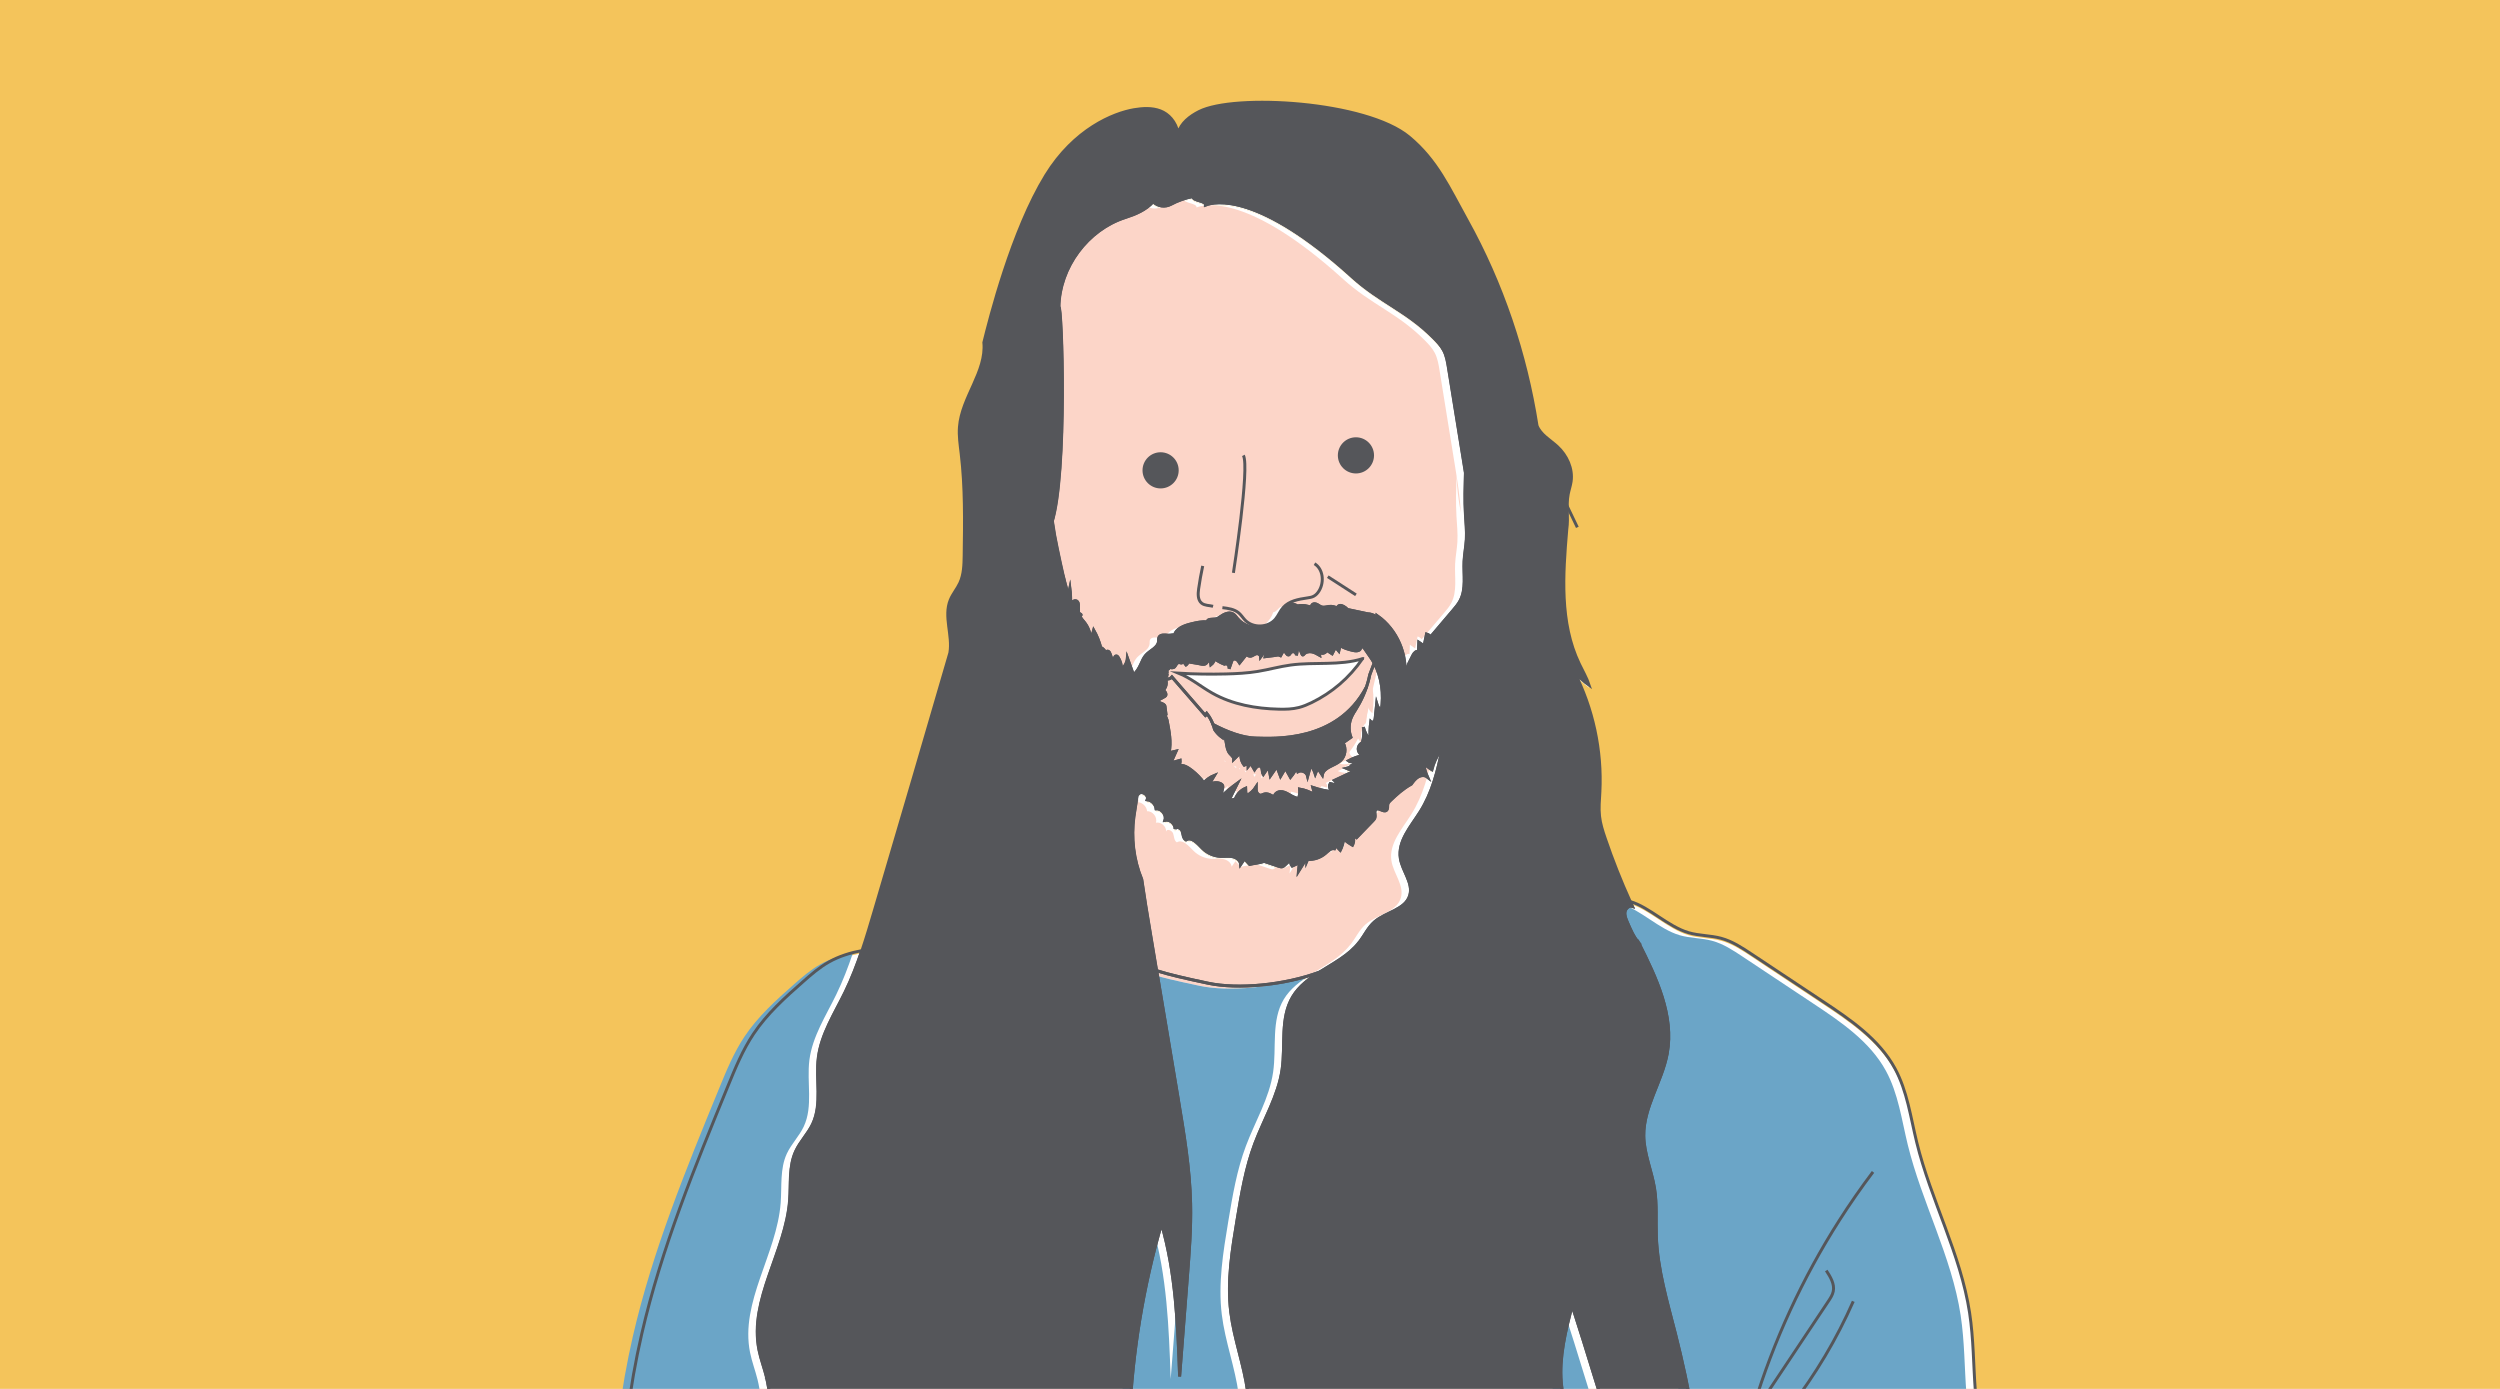 <?xml version="1.0" encoding="UTF-8"?>
<svg id="Layer_1" xmlns="http://www.w3.org/2000/svg" xmlns:xlink="http://www.w3.org/1999/xlink" version="1.1" viewBox="0 0 841.89 467.72">
  <!-- Generator: Adobe Illustrator 29.0.0, SVG Export Plug-In . SVG Version: 2.1.0 Build 186)  -->
  <defs>
    <style>
      .st0, .st1 {
        fill: none;
      }

      .st1, .st2 {
        stroke: #55565a;
        stroke-miterlimit: 10;
      }

      .st3, .st2 {
        fill: #55565a;
      }

      .st4 {
        fill: #f4c45b;
      }

      .st5 {
        fill: #6ba5c7;
      }

      .st6 {
        fill: #fff;
      }

      .st7 {
        fill: #fcd5c8;
      }

      .st8 {
        clip-path: url(#clippath);
      }
    </style>
    <clipPath id="clippath">
      <rect class="st0" y="0" width="841.89" height="467.72"/>
    </clipPath>
  </defs>
  <g class="st8">
    <rect class="st4" y="0" width="841.89" height="467.72"/>
    <path class="st1" d="M417.3,61.06c7.33-3.21,13.8-8.66,21.68-10.02,6.87-1.19,13.9.93,20.24,3.83,13.22,6.05,25.21,16.3,30,30.03"/>
    <g>
      <path class="st6" d="M363.51,207.41c-.01.29.04.56.13.81.41-.14.82-.29-.13-.81Z"/>
      <path class="st6" d="M358.02,194.78c.78,3.39,1.47,5.13,1.49,6.26.21-1.05.57-.96.78-2.01.15,1.14.34,4.68.19,5.91.16-.5.33-1.02.69-1.39.36-.38.98-.57,1.42-.29.49.31.55.98.55,1.56.01,1.22.02,2.44.03,3.66.04-.12.24-.19.44-.26-.09-.26-.14-.53-.13-.81.95.53.54.67.13.81.28.8.95,1.49,1.5,2.17,1.2,1.49,1.93,3.35,2.07,5.26.51-.79.89-1.67,1.12-2.58,1.03,1.83,1.82,3.8,2.35,5.83,1,.4,1.39,1.16,1.78,1.91-.26-.35.31-.82.72-.66s.58.63.72,1.04c.23.7.46,1.4.69,2.09.73-.14.64-1.64,1.38-1.55.24.03.4.24.54.43.79,1.2,1.2,2.65,1.14,4.09,1.15-.91,1.91-2.31,2.03-3.77.67,1.87,1.34,3.73,2.01,5.6,2.44-2.04,2.63-4.86,4.22-6.64,1.44-1.61,4.08-2.49,4.26-4.64.04-.44-.04-.9.13-1.31.45-1.05,1.95-.83,3.09-.74,1.14.1,2.03-.46,2.08.23.45-2.46,3.34-3.5,5.77-4.08,1.74-.42,3.52-.84,5.3-.62.06-1.23,1.98-.78,3.17-1.09.46-.12.85-.41,1.24-.68,1.26-.88,2.91-1.69,4.25-.94.62.35,1.03.97,1.48,1.52,2,2.41,5.36,3.61,8.43,3.02s5.74-2.96,6.7-5.94c1.11-.15,1.64-1.3,2.4-1.73.84-.48,1.89,0,2.75.45,1.86-.37,3.41-.04,4.84.56-.34-.4,0-1.08.49-1.24.5-.16,1.04.04,1.49.31s.88.6,1.38.73c.79.21,1.61-.11,2.42-.2,1-.11,2.04.12,2.89.66-.14-.42.23-.87.66-.97s.88.06,1.27.27c.97.52,1.77,1.35,2.26,2.34-.13-.39-.26-.78-.38-1.16,2.11.45,4.22.9,6.32,1.34,1.99,0,3.39,1.64,3.26.69,6.61,4.64,10.28,13.15,9.11,21.15.47-1.66.94-3.32,1.42-4.98.48-.97.97-1.93,1.45-2.9.37-.74,1.15-1.61,1.85-1.18.04-1.06.08-2.12.13-3.18.59.41,1.19.81,1.78,1.22.27-1.34.54-2.67.82-4.01.54.16,1.03.49,1.38.93,2.52-2.97,5.04-5.93,7.56-8.9.88-1.03,1.76-2.07,2.39-3.27,2.09-3.96,1.09-8.76,1.31-13.24.12-2.45.61-4.87.76-7.32.17-2.9-.14-5.81-.31-8.71-.26-4.56-.12-9.13,0-13.7.17,4.23.67,8.44,1.5,12.58-.32-5.3-1.15-10.58-2-15.82l-5.2-32.18c-.32-2-.66-4.05-1.59-5.85-.86-1.68-2.19-3.06-3.53-4.4-9.01-9.03-17.85-11.87-27.3-20.43-31.61-28.65-46.33-25.37-49.41-24.17.12-1.55-4.36-1.32-4.24-2.87-2.59.48-5.11,1.36-7.44,2.61-1.98,1.06-4.41.74-5.97-.87-2.45,2.76-5.99,4.23-9.36,5.31-12.73,4.07-22.18,16.79-22.4,30.16,1.03-1.08,2.91,56.39-2.4,72.7.08.67.17,1.35.25,2.02.04-.35.07-.71.12-1.06.48,3.27,2.17,11.36,3.45,16.9l.06.02Z"/>
      <path class="st6" d="M457.82,318.08c1.71-2.25,2.92-4.93,5.05-6.79,3.82-3.34,10.44-4.05,11.87-8.92,1.24-4.2-2.49-8.17-3.17-12.49-.9-5.77,3.62-10.75,6.72-15.7,3.98-6.33,5.88-13.66,7.4-21.49-.07.05-.13.1-.2.15-1.99,2.96-2.82,5.02-3.37,7.15-1.02-.63-1.96-1.39-2.79-2.27.19,1.64.63,3.25,1.3,4.76-.87-.7-2.19-.58-3.15-.01-.96.57-1.65,1.5-2.3,2.4-2.96,1.68-4.95,3.56-6.94,5.44-.4.37-.81.77-.95,1.3-.19.71.09,1.62-.47,2.09-.94.78-2.47-1.02-3.47-.31-.81.57-.12,1.89-.41,2.84-.12.4-.42.71-.71,1.01-2.28,2.36-3.18,3.29-5.46,5.65l-1.68-1.42c.8,1.14.91,2.73.28,3.97-1.07-.61-2.07-1.34-2.98-2.16-.12,1.34-.49,2.66-1.11,3.85-.54-.56-1.07-1.13-1.61-1.69-.12.39-.24.79-.36,1.18-1.17-.24-2.14.81-3.05,1.59-1.64,1.41-3.83,2.15-5.99,2.02l-.23.54c0-.36-.59-.14-.78.16-.66,1.07-1.32,2.13-1.99,3.2l.27-2.79c-.81.38-1.62.76-2.44,1.13-.52-.63-.67-1.54-.39-2.3-.7.66-1.41,1.32-2.11,1.98-.24.23-.5.46-.82.55-.39.1-.79-.02-1.17-.15-1.65-.55-3.3-1.11-4.95-1.66-1.66.59-3.31.64-4.88,1.02-.58-.64-1.15-1.27-1.73-1.91-.43.63-.86,1.25-1.29,1.88-.09-1.35-1.44-2.31-2.76-2.57-1.33-.26-2.7-.03-4.05-.1-2.23-.11-4.4-1.08-5.98-2.65-1.64-1.63-3.69-4.12-5.65-2.89-.96-.57-.91-1.93-1.26-2.99s-2.13-1.73-2.38-.65c.12-1.74-1.7-3.33-3.42-2.98.59-1.81-1.06-3.96-2.96-3.86-.16-1.53-1.47-2.87-3-3.05.65-1.53-1.73-3.19-2.94-2.04-.03-.61-.15-1.14-.34-1.61-.09,3.08-.8,6.3-1.21,9.36-.95,7.1-.12,14.42,2.64,21.14.85,5.92,1.84,11.83,2.83,17.73.73,4.34,1.45,8.67,2.18,13.01,4.05,1.28,9.42,2.54,17.31,4.21,10.1,2.14,25.73.68,37.52-3.71,4.81-3.04,10.07-5.69,13.47-10.16h.06Z"/>
      <path class="st6" d="M495.56,203.05s-.01-.08-.02-.12c-.07,0-.14-.02-.21-.05.08.05.15.12.23.17h0Z"/>
      <path class="st6" d="M259.69,477.05c-.24-4.19-.57-8.38-1.57-12.45-.76-3.07-1.91-6.05-2.53-9.16-3.41-16.97,9.02-33.11,10.32-50.37.42-5.59-.29-11.49,2.07-16.57,1.51-3.26,4.16-5.87,5.69-9.12,3.23-6.83.96-14.92,1.91-22.42,1.01-7.93,5.57-14.88,9.06-22.08,2.19-4.5,3.98-9.17,5.58-13.92-3.86.76-7.61,1.89-11.03,3.82-3.2,1.8-5.99,4.23-8.74,6.65-6.09,5.36-12.2,10.86-16.7,17.61-3.61,5.4-6.1,11.45-8.56,17.46-11.2,27.3-22.44,54.75-29.06,83.51-2.05,8.92-3.65,17.95-4.79,27.03h48.35Z"/>
      <path class="st6" d="M396.74,370.76c1.97,11.72,3.94,23.48,4.21,35.36.19,8.29-.45,16.58-1.1,24.85-.87,11.14-1.73,22.27-2.6,33.41-.61-17.29-1.25-34.79-6.1-51.4-6.05,20.84-9.64,42.39-10.74,64.07h40.22c-.02-2.49-.17-4.98-.49-7.48-1.2-9.08-4.56-17.77-5.68-26.85-1.29-10.48.46-21.07,2.19-31.48,1.43-8.56,2.87-17.18,5.92-25.3,3.11-8.3,7.9-16.11,9.17-24.88,1.2-8.28-.7-17.4,3.61-24.57,2.14-3.55,5.45-6,9-8.25-11.79,4.4-27.42,5.86-37.52,3.71-7.9-1.67-13.27-2.93-17.31-4.21,1.43,8.51,2.86,17.03,4.29,25.54.98,5.83,1.96,11.65,2.93,17.48h0Z"/>
      <path class="st6" d="M527.2,477.05h13.63c-5.72-18.62-11.03-35.73-11.49-36.44-2.16,8.49-4.34,17.16-3.6,25.89.3,3.54,1.08,7.03,1.45,10.56h0Z"/>
      <path class="st6" d="M551.84,318.37c5.89,11.67,11.95,24.43,9.58,37.29-1.75,9.49-8,18.04-7.89,27.68.07,6.04,2.66,11.75,3.62,17.71.86,5.36.4,10.84.61,16.27.43,11.08,3.66,21.82,6.4,32.57,2.29,8.98,4.24,18.05,5.87,27.17h95.97c-.32-2.57-.6-5.15-.79-7.74-.66-8.8-.61-17.67-1.94-26.4-3.03-19.84-13.05-37.92-17.81-57.42-2.06-8.42-3.19-17.24-7.34-24.86-5.36-9.85-15.07-16.45-24.42-22.65-7.95-5.28-15.9-10.56-23.85-15.84-3.22-2.14-6.52-4.32-10.26-5.33-3.57-.97-7.39-.84-10.94-1.88-7.02-2.07-13.16-8.61-19.69-10.5.24.54.47,1.08.72,1.62-1.12-.36-2.28.72-2.47,1.87s.28,2.31.74,3.39c1.1,2.57,2.2,5.13,3.9,7.05h-.01Z"/>
      <path class="st6" d="M258.11,464.6c1.01,4.07,1.33,8.26,1.57,12.45h120.73c1.1-21.67,4.69-43.22,10.74-64.07,4.85,16.61,5.49,34.11,6.1,51.4.87-11.14,1.73-22.27,2.6-33.41.64-8.27,1.29-16.56,1.1-24.85-.27-11.88-2.24-23.64-4.21-35.36-.98-5.83-1.95-11.65-2.93-17.48-1.43-8.51-2.86-17.03-4.29-25.54-.73-4.34-1.45-8.67-2.18-13.01-.99-5.9-1.98-11.81-2.83-17.73-2.76-6.71-3.59-14.04-2.64-21.14.41-3.07,1.12-6.28,1.21-9.36-1.4-3.55-6.73-3.62-8.24-7.98l-.44-1.37c-2.41-1.61-5.14-3.98-4.45-6.79-.86.82-2.06-.58-2.4-1.72-1.51-5.11-2.7-10.32-3.56-15.58-.19-1.17-.91-3.48-1.04-4.05-2.63-11.58-5.04-23.2-7.23-34.87-.94-5.01-1.82-10.13-1.26-15.18-.08-.67-.17-1.35-.25-2.02,5.3-16.31,3.43-73.78,2.4-72.7.22-13.37,9.66-26.09,22.4-30.16,3.37-1.08,6.91-2.55,9.36-5.31,1.56,1.61,3.99,1.93,5.97.87,2.33-1.24,4.84-2.13,7.44-2.61-.12,1.55,4.36,1.32,4.24,2.87,3.07-1.19,17.8-4.47,49.41,24.17,9.45,8.57,18.29,11.4,27.3,20.43,1.33,1.34,2.66,2.72,3.53,4.4.93,1.81,1.27,3.85,1.59,5.85l5.2,32.18c.85,5.25,1.68,10.53,2,15.82.16,2.7.2,5.41.01,8.11-.32,4.65-1.26,9.31-.8,13.95.27,2.73,1,5.4,1.31,8.12,0,.04.01.08.02.12.02.17.05.34.07.52.26,3.04-.13,6.09-.59,9.11-1.73,11.42-4.47,22.7-8.17,33.64-.38,2.15-.76,4.28-1.17,6.37-1.52,7.83-3.41,15.16-7.4,21.49-3.11,4.94-7.63,9.93-6.72,15.7.68,4.32,4.41,8.3,3.17,12.49-1.44,4.87-8.05,5.57-11.87,8.92-2.13,1.86-3.34,4.54-5.05,6.79-3.4,4.47-8.66,7.12-13.47,10.16-3.55,2.24-6.86,4.69-9,8.25-4.31,7.17-2.42,16.29-3.61,24.57-1.27,8.77-6.05,16.58-9.17,24.88-3.05,8.12-4.49,16.74-5.92,25.3-1.74,10.41-3.48,21-2.19,31.48,1.12,9.09,4.48,17.78,5.68,26.85.33,2.5.47,4.99.49,7.48h106.57c-.38-3.52-1.15-7.02-1.45-10.56-.74-8.72,1.44-17.4,3.6-25.89.46.72,5.77,17.82,11.49,36.44h29.19c-1.62-9.13-3.58-18.19-5.87-27.17-2.74-10.74-5.97-21.49-6.4-32.57-.21-5.43.26-10.91-.61-16.27-.96-5.96-3.55-11.67-3.62-17.71-.11-9.65,6.14-18.2,7.89-27.68,2.37-12.86-3.69-25.61-9.58-37.29-1.7-1.92-2.8-4.48-3.9-7.05-.46-1.08-.93-2.23-.74-3.39s1.35-2.23,2.47-1.87c-.25-.54-.48-1.08-.72-1.62-3.15-6.96-5.97-14.07-8.43-21.3-.83-2.43-1.62-4.88-1.9-7.43-.31-2.72-.02-5.47.12-8.21.72-13.97-2.32-28.11-8.7-40.56,1.49,1.78,3.2,3.36,5.1,4.7-.84-2.55-2.22-4.87-3.37-7.29-6.61-13.83-5.47-29.95-4.18-45.22.6-4.14-.24-8.04.46-11.76.27-1.47.78-2.89,1-4.37.63-4.34-1.41-8.79-4.64-11.77-2.43-2.24-5.64-3.95-6.84-7.03-3.79-24.23-11.73-47.86-23.64-69.3-5.97-10.74-10.03-20.1-19.49-27.95-14.44-11.97-58.79-14.58-70.67-8.54-3.11,1.58-6.13,3.89-7.04,7.26-.85-3.9-3.24-6.44-6.02-7.5s-5.89-.88-8.82-.39c-6.98,1.19-20.15,6.56-29.7,22.06-11.45,18.61-18.92,48.33-20.9,56.33.94,9.87-7.45,18.41-8.22,28.47-.23,2.98.23,5.96.58,8.92,1.35,11.37,1.18,22.85,1.01,34.3-.05,3.16-.12,6.44-1.45,9.31-.92,1.99-2.41,3.69-3.23,5.72-2.26,5.54.86,11.89-.13,17.79-7.92,27.33-16.66,57.02-25.4,86.71-1.34,4.54-2.68,9.09-4.2,13.58-1.6,4.74-3.39,9.41-5.58,13.92-3.5,7.19-8.06,14.14-9.06,22.08-.95,7.5,1.32,15.58-1.91,22.42-1.53,3.24-4.19,5.86-5.69,9.12-2.36,5.09-1.65,10.98-2.07,16.57-1.3,17.26-13.73,33.4-10.32,50.37.62,3.11,1.77,6.08,2.53,9.16h-.08Z"/>
      <path class="st6" d="M457,239.04c-.75,1.24-1.58,2.44-2.09,3.79-.76,2.01-.75,4.29.02,6.3-.89.62-1.78,1.25-2.66,1.87,1.15,1.85.78,4.51-.83,5.98-2,1.82-5.68,2.19-6.15,4.85-.52-.78-1.04-1.56-1.55-2.35-.26.67-.52,1.33-.79,2-.33-1.07-.86-2.07-1.58-2.93-.33,1.22-.67,2.43-1,3.65-.31-1.37-2.09-2.16-3.31-1.46l-.48-1.34c-.41.89-.82,1.78-2,3.22-.45-.8-.9-1.61-1.34-2.41-.09-.16-.21-.34-.39-.33-.17,0-.28.17-.37.31-.41.7-.82,1.4-1.24,2.11-.28-.75-.56-1.51-.84-2.26-.11-.28-.31-.63-.61-.56-.15.03-.26.17-.34.3-.54.78-1.09,1.56-1.63,2.35-.18-.97-.36-1.94-.53-2.91-.7.73-1.33,1.54-1.88,2.4-.52-.87-.09-2.33-1.01-2.75-.76-.34-1.5.48-1.93,1.19-.44-.77-.89-1.54-1.33-2.31-.19.52-.48.99-.85,1.4-.02-.46.04-.92.16-1.36-.35.24-.71.49-1.42.75-.99-1.24-1.37-2.94-1-4.48-.84.85-1.69,1.69-2.55,2.52.04-.8-.76-1.34-1.28-1.95-1.64-1.91-.78-5.19-2.52-7.01-.02.54-.03,1.07-.05,1.61-1.02-.72-1.9-1.65-2.6-2.7-.48-2.01-1.41-3.91-2.7-5.52-.31.3-.34.83-.07,1.17-3.86-4.45-7.73-8.9-11.59-13.34-.52.62-1.3.77-2.16.69.56,1.35.16,3.08-1.04,3.95.7-.12,1.22.71,1.17,1.41-.06.7-2.26,1.17-2.46,1.85-.32,1.08,1.91.84,2.13,1.95l.34,2.68c-.64.2.24,1.33.36,2,.7,3.67,1.47,7.37.68,10.99.79-.18,1.58-.36,2.36-.54-.6,1.33-1.19,2.66-1.79,3.99,1.05-.3,2.1-.6,3.15-.9.05.63-.11,1.27-.46,1.79,1.62-.41,3.2.67,4.52,1.7,1.35,1.05,2.86,2.58,3.94,4.06.99-1.07,2.21-1.93,3.56-2.48-.76,1.26-1.52,2.53-2.28,3.79.97-1.22,2.79-1.68,4.23-1.06.37.16.73.41.84.79.07.26.01.53-.04.79-.23,1.03-.45,2.06-.68,3.08,1.78-1.73,3.68-3.33,5.69-4.79-.99,1.99-1.99,3.99-2.98,5.98l2.26-.61c.59-1.6,1.86-2.94,3.43-3.62-.01.84.11,1.67.37,2.47,1.3-.67,2.42-1.7,3.2-2.93-.01.61-.02,1.25.22,1.82.24.56.81,1.04,1.42.97.34-.04.63-.23.95-.35,1.21-.42,2.48.33,3.54,1.06-.08-1.02.95-1.85,1.97-1.92s1.99.41,2.86.92c.77.46,1.52.95,3.28,1.48.41-1.03.55-2.16.42-3.26,1.81.31,3.55.98,5.1,1.96-.22-.84-.44-1.67-.66-2.51,2.29.77,4.66,1.29,7.06,1.54-1.17-.26-1.83-1.82-1.19-2.84.64.15,1.29.31,1.93.46.15-.55-.04-1.17-.48-1.54,2.4-1.13,4.8-2.26,7.2-3.39-1.08.02-2.16-.2-3.14-.63.7-.15,2.07-.97,1.87-1.11l2.5-1.33s-3.16.46-3.8-.11c1.58-.84,3.28-1.47,5.03-1.85-.9-.23-1.61-1.08-1.68-2.01s.51-1.87,1.37-2.23c.51-1.71.62-3.53.33-5.29.39,1.66,1.2,3.21,2.33,4.48-.16-2.09-.1-4.2.19-6.28.3.32.87.18,1.14-.16.27-.34.33-.8.37-1.23.16-1.53.31-3.07.47-4.6.27.9.82,1.7,1.56,2.27.89-5.58.14-11.4-2.4-16.06l-1.47,3.9c-.78,3.89-2.24,7.64-4.29,11.03v-.02Z"/>
      <path class="st6" d="M495.63,203.57c-.01-.17-.05-.34-.07-.52-.08-.06-.15-.12-.23-.17.07.03.14.04.21.05-.31-2.72-1.04-5.39-1.31-8.12-.46-4.64.48-9.3.8-13.95.19-2.71.15-5.41-.01-8.11-.83-4.14-1.33-8.36-1.5-12.58-.13,4.57-.26,9.14,0,13.7.16,2.9.48,5.81.31,8.71-.15,2.45-.64,4.87-.76,7.32-.21,4.48.79,9.28-1.31,13.24-.63,1.2-1.52,2.24-2.39,3.27-2.52,2.97-5.04,5.93-7.56,8.9-.35-.44-.84-.77-1.38-.93-.27,1.34-.54,2.67-.82,4.01-.59-.41-1.19-.81-1.78-1.22-.04,1.06-.08,2.12-.13,3.18-.71-.43-1.48.44-1.85,1.18-.48.97-.97,1.93-1.45,2.9-.47,1.66-.94,3.32-1.42,4.98,1.16-7.99-2.5-16.5-9.11-21.15.13.95-1.27-.7-3.26-.69-2.11-.45-4.21-.9-6.32-1.34.13.39.26.78.38,1.16-.49-.99-1.29-1.82-2.26-2.34-.39-.21-.84-.37-1.27-.27-.43.1-.8.55-.66.97-.85-.54-1.89-.78-2.89-.66-.81.09-1.63.41-2.42.2-.51-.13-.93-.47-1.38-.73s-.99-.47-1.49-.31-.83.83-.49,1.24c-1.43-.6-2.98-.92-4.84-.56-.85-.46-1.9-.93-2.75-.45-.76.43-1.29,1.58-2.4,1.73-.96,2.98-3.63,5.35-6.7,5.94s-6.43-.61-8.43-3.02c-.45-.55-.86-1.17-1.48-1.52-1.34-.75-2.99.06-4.25.94-.39.27-.78.56-1.24.68-1.19.31-3.11-.13-3.17,1.09-1.78-.21-3.56.21-5.3.62-2.43.58-5.32,1.62-5.77,4.08-.05-.69-.94-.14-2.08-.23-1.14-.1-2.65-.31-3.09.74-.17.41-.09.87-.13,1.31-.18,2.15-2.82,3.03-4.26,4.64-1.59,1.77-1.78,4.6-4.22,6.64-.67-1.87-1.34-3.73-2.01-5.6-.13,1.46-.88,2.86-2.03,3.77.06-1.44-.35-2.89-1.14-4.09-.13-.2-.3-.41-.54-.43-.74-.09-.65,1.41-1.38,1.55-.23-.7-.46-1.4-.69-2.09-.14-.42-.32-.88-.72-1.04s-.97.31-.72.66c-.39-.76-.77-1.51-1.78-1.91-.53-2.04-1.32-4-2.35-5.83-.23.91-.6,1.79-1.12,2.58-.14-1.91-.87-3.77-2.07-5.26-.55-.68-1.23-1.38-1.5-2.17-.2.07-.41.14-.44.26-.01-1.22-.02-2.44-.03-3.66,0-.58-.06-1.26-.55-1.56-.44-.28-1.06-.09-1.42.29-.36.38-.53.89-.69,1.39.14-1.24-.04-4.77-.19-5.91-.21,1.05-.57.96-.78,2.01-.02-1.13-.71-2.87-1.49-6.26-1.28-5.54-2.97-13.63-3.45-16.9-.05.35-.08.71-.12,1.06-.56,5.05.32,10.17,1.26,15.18,2.19,11.67,4.6,23.29,7.23,34.87.13.57.85,2.88,1.04,4.05.85,5.26,2.04,10.47,3.56,15.58.34,1.14,1.54,2.54,2.4,1.72-.69,2.81,2.04,5.19,4.45,6.79l.44,1.37c1.51,4.37,6.84,4.43,8.24,7.98.19.47.31,1,.34,1.61,1.21-1.14,3.59.51,2.94,2.04,1.53.18,2.84,1.52,3,3.05,1.9-.1,3.55,2.05,2.96,3.86,1.71-.35,3.53,1.24,3.42,2.98.25-1.08,2.03-.41,2.38.65s.3,2.42,1.26,2.99c1.95-1.23,4.01,1.26,5.65,2.89,1.58,1.57,3.75,2.54,5.98,2.65,1.35.07,2.72-.16,4.05.1s2.68,1.22,2.76,2.57c.43-.63.86-1.25,1.29-1.88.58.64,1.15,1.27,1.73,1.91,1.57-.38,3.22-.43,4.88-1.02,1.65.55,3.3,1.11,4.95,1.66.38.13.78.26,1.17.15.32-.09.58-.32.82-.55.7-.66,1.41-1.32,2.11-1.98-.28.76-.13,1.68.39,2.3.81-.38,1.62-.76,2.44-1.13l-.27,2.79c.66-1.07,1.32-2.13,1.99-3.2.19-.31.78-.53.78-.16l.23-.54c2.16.14,4.36-.6,5.99-2.02.9-.78,1.88-1.83,3.05-1.59.12-.39.24-.79.36-1.18.54.56,1.07,1.13,1.61,1.69.61-1.2.99-2.51,1.11-3.85.91.82,1.92,1.55,2.98,2.16.64-1.24.53-2.83-.28-3.97l1.68,1.42c2.28-2.36,3.18-3.29,5.46-5.65.29-.3.59-.61.71-1.01.3-.95-.4-2.26.41-2.84,1-.71,2.52,1.09,3.47.31.56-.47.28-1.38.47-2.09.14-.52.55-.93.95-1.3,1.99-1.88,3.98-3.76,6.94-5.44.66-.9,1.34-1.83,2.3-2.4s2.28-.69,3.15.01c-.67-1.51-1.11-3.12-1.3-4.76.82.88,1.76,1.64,2.79,2.27.56-2.13,1.38-4.2,3.37-7.15.07-.05.13-.1.2-.15.41-2.09.78-4.22,1.17-6.37,3.7-10.95,6.44-22.22,8.17-33.64.46-3.02.85-6.07.59-9.11l-.08-.03ZM465.16,240.17c-.74-.57-1.3-1.38-1.56-2.27-.16,1.53-.31,3.07-.47,4.6-.04.43-.1.89-.37,1.23s-.84.48-1.14.16c-.28,2.08-.35,4.19-.19,6.28-1.13-1.27-1.94-2.82-2.33-4.48.29,1.76.18,3.58-.33,5.29-.86.36-1.44,1.3-1.37,2.23s.77,1.78,1.68,2.01c-1.75.39-3.45,1.01-5.03,1.85.65.57,3.8.11,3.8.11l-2.5,1.33c.2.14-1.16.96-1.87,1.11.99.43,2.07.65,3.14.63-2.4,1.13-4.8,2.26-7.2,3.39.43.37.63.99.48,1.54-.64-.15-1.29-.31-1.93-.46-.63,1.02.02,2.58,1.19,2.84-2.4-.25-4.77-.77-7.06-1.54.22.84.44,1.67.66,2.51-1.55-.98-3.29-1.65-5.1-1.96.13,1.1-.02,2.23-.42,3.26-1.76-.53-2.5-1.03-3.28-1.48-.88-.52-1.85-1-2.86-.92s-2.04.91-1.97,1.92c-1.06-.72-2.33-1.48-3.54-1.06-.32.11-.62.31-.95.35-.61.07-1.18-.4-1.42-.97-.24-.56-.23-1.2-.22-1.82-.79,1.23-1.9,2.26-3.2,2.93-.26-.8-.38-1.63-.37-2.47-1.57.68-2.84,2.01-3.43,3.62l-2.26.61c.99-1.99,1.99-3.99,2.98-5.98-2,1.46-3.9,3.06-5.69,4.79.23-1.03.45-2.06.68-3.08.06-.26.11-.53.04-.79-.11-.38-.47-.64-.84-.79-1.43-.62-3.25-.16-4.23,1.06.76-1.26,1.52-2.53,2.28-3.79-1.35.55-2.58,1.4-3.56,2.48-1.08-1.49-2.59-3.01-3.94-4.06-1.32-1.02-2.9-2.11-4.52-1.7.35-.52.52-1.16.46-1.79-1.05.3-2.1.6-3.15.9.6-1.33,1.19-2.66,1.79-3.99-.79.18-1.58.36-2.36.54.79-3.62.01-7.32-.68-10.99-.13-.67-1.01-1.8-.36-2l-.34-2.68c-.22-1.11-2.45-.87-2.13-1.95.2-.68,2.41-1.15,2.46-1.85.06-.7-.47-1.54-1.17-1.41,1.19-.87,1.6-2.61,1.04-3.95-.09-.22-.21-.44-.36-.64.62-.02.8-.28.85-.57-.33-.03-.66-.05-.99-.08.41-.16.85-.35,1.02-.75.17-.4-.21-.98-.61-.81.74-.19,1.38-.71,1.72-1.39-.01.62,1,.6,1.41.13s.61-1.15,1.18-1.39c.25-.1.52-.07.76.05.36.19.81-.04.92-.43l.28-1.02c-.08.49.36,1.95.66,2.2.37-.25.64-.65.73-1.09.94.15,1.88.31,2.82.46,1.26.14,2.54.8,3.31.03.44-.44.8-1.33,1.35-1.05.08.52.15,1.03.23,1.55.64-.5,1.09-1.23,1.24-2.02,1.01.74,2.11,1.35,3.27,1.81,1.2-.45,1.8.62,1.58,1.57.29-.81.57-1.62.86-2.43.08-.22.16-.45.32-.61.35-.37.97-.33,1.4-.07s.71.71.98,1.14l2.55-3.21c-.25.68.81,1.12,1.48.86s1.27-.84,1.99-.78c.57.05,1.06.55,1.09,1.12.75-.96,1.24-2.13,1.4-3.34.38,1.04.43,2.2.14,3.26,1.58-.15,4.43-.63,4.43-.63.23.09.46.18.7.28.3-.54.6-1.07.9-1.61.85-.21,1.23,1.75,1.99,1.31.19-.11.27-.35.39-.54.28-.43.87-.63,1.35-.46.48.18.8.71.73,1.22.21-1.16.41-2.31.62-3.47.41,1.02.84,2.03,1.28,3.04.06.13.15.28.29.27.1,0,.18-.11.24-.19.6-.78,1.7-1.04,2.67-.88.97.16,1.85.66,2.7,1.15l-.17-1.15c.62.91,2.35.52,2.52-.57.62.41,1.25.82,1.87,1.22.38-.74.76-1.48,1.15-2.23.36.43.73.86,1.09,1.3.14-.62.28-1.23.42-1.85,1.27.88,2.81,1.28,4.3,1.66.97.25,2.34.28,2.6-.69.03-.13.04-.27.12-.39.28-.45.95,0,1.25.43l1.9,2.75c.49.68.94,1.39,1.34,2.13,2.54,4.67,3.29,10.49,2.4,16.06h0Z"/>
      <g>
        <path class="st6" d="M423.07,249.42c-4.73-.09-10-2.17-14.57-4.58.2.54.38,1.1.52,1.66.7,1.05,1.58,1.97,2.6,2.7.02-.54.03-1.07.05-1.61,1.74,1.82.88,5.09,2.52,7.01.52.61,1.32,1.15,1.28,1.95.86-.83,1.71-1.67,2.55-2.52-.36,1.54.02,3.24,1,4.48.71-.26,1.06-.5,1.42-.75-.12.44-.18.9-.16,1.36.37-.41.66-.89.85-1.4.44.77.89,1.54,1.33,2.31.43-.71,1.17-1.54,1.93-1.19.92.42.49,1.88,1.01,2.75.54-.86,1.17-1.67,1.88-2.4.18.97.36,1.94.53,2.91.54-.78,1.09-1.56,1.63-2.35.09-.13.19-.27.34-.3.3-.07.5.28.61.56.28.75.56,1.51.84,2.26.41-.7.82-1.4,1.24-2.11.09-.15.2-.31.37-.31.18,0,.3.17.39.33.45.8.9,1.61,1.34,2.41,1.19-1.43,1.59-2.32,2-3.22l.48,1.34c1.22-.69,3,.1,3.31,1.46.33-1.22.67-2.43,1-3.65.71.86,1.25,1.86,1.58,2.93.26-.67.52-1.33.79-2,.52.78,1.04,1.56,1.55,2.35.47-2.66,4.15-3.03,6.15-4.85,1.61-1.47,1.98-4.12.83-5.98.89-.62,1.78-1.25,2.66-1.87-.77-2-.77-4.29-.02-6.3.51-1.35,1.34-2.55,2.09-3.79,1.28-2.12,2.33-4.38,3.13-6.73-9.83,18.72-31.41,17.21-37.06,17.11v.03Z"/>
        <path class="st6" d="M462.76,224.11c-.4-.74-.84-1.45-1.34-2.13l-1.9-2.75c-.3-.43-.97-.88-1.25-.43-.07.11-.08.26-.12.39-.26.97-1.63.93-2.6.69-1.5-.38-3.03-.78-4.3-1.66-.14.62-.28,1.23-.42,1.85-.36-.43-.73-.86-1.09-1.3-.38.74-.76,1.48-1.15,2.23-.62-.41-1.25-.82-1.87-1.22-.17,1.09-1.9,1.48-2.52.57l.17,1.15c-.85-.49-1.73-.99-2.7-1.15-.97-.16-2.07.1-2.67.88-.06.08-.14.18-.24.19-.14,0-.24-.14-.29-.27-.44-1-.87-2.02-1.28-3.04-.21,1.16-.41,2.31-.62,3.47.07-.51-.25-1.04-.73-1.22-.48-.18-1.07.02-1.35.46-.12.19-.2.43-.39.54-.76.44-1.14-1.52-1.99-1.31-.3.54-.6,1.07-.9,1.61-.23-.09-.46-.18-.7-.28,0,0-2.85.48-4.43.63.29-1.07.24-2.22-.14-3.26-.16,1.21-.65,2.38-1.4,3.34-.03-.57-.52-1.07-1.09-1.12-.72-.06-1.31.52-1.99.78-.67.26-1.73-.19-1.48-.86l-2.55,3.21c-.27-.43-.55-.87-.98-1.14s-1.05-.3-1.4.07c-.16.17-.24.39-.32.61-.29.81-.57,1.62-.86,2.43.22-.95-.39-2.02-1.58-1.57-1.16-.46-2.27-1.07-3.27-1.81-.16.79-.61,1.53-1.24,2.02-.08-.52-.15-1.03-.23-1.55-.56-.28-.91.61-1.35,1.05-.77.77-2.05.11-3.31-.03-.94-.15-1.88-.31-2.82-.46-.09.44-.36.84-.73,1.09-.3-.24-.74-1.71-.66-2.2l-.28,1.02c-.11.39-.55.62-.92.43-.23-.12-.51-.15-.76-.05-.57.23-.78.92-1.18,1.39s-1.42.48-1.41-.13c-.34.68-.98,1.2-1.72,1.39.4-.17.78.41.61.81s-.61.6-1.02.75c.33.03.66.05.99.08-.05.29-.23.55-.85.57.15.2.26.41.36.64.87.08,1.64-.07,2.16-.69,3.86,4.45,7.73,8.9,11.59,13.34-.27-.33-.24-.87.07-1.17.93,1.16,1.66,2.47,2.18,3.86,4.57,2.41,9.85,4.49,14.57,4.58,5.65.11,27.23,1.61,37.06-17.11.48-1.41.87-2.85,1.16-4.3l1.47-3.9h0Z"/>
      </g>
    </g>
    <g>
      <path class="st1" d="M360.5,207.41c-.01.29.04.56.13.81.41-.14.82-.29-.13-.81Z"/>
      <path class="st7" d="M355.02,194.78c.78,3.39,1.47,5.13,1.49,6.26.21-1.05.57-.96.78-2.01.15,1.14.34,4.68.19,5.91.16-.5.33-1.02.69-1.39.36-.38.98-.57,1.42-.29.49.31.55.98.55,1.56.01,1.22.02,2.44.03,3.66.04-.12.24-.19.44-.26-.09-.26-.14-.53-.13-.81.95.53.54.67.13.81.28.8.95,1.49,1.5,2.17,1.2,1.49,1.93,3.35,2.07,5.26.51-.79.89-1.67,1.12-2.58,1.03,1.83,1.82,3.8,2.35,5.83,1,.4,1.39,1.16,1.78,1.91-.26-.35.31-.82.72-.66s.58.63.72,1.04c.23.7.46,1.4.69,2.09.73-.14.64-1.64,1.38-1.55.24.03.4.24.54.43.79,1.2,1.2,2.65,1.14,4.09,1.15-.91,1.91-2.31,2.03-3.77.67,1.87,1.34,3.73,2.01,5.6,2.44-2.04,2.63-4.86,4.22-6.64,1.44-1.61,4.08-2.49,4.26-4.64.04-.44-.04-.9.13-1.31.45-1.05,1.95-.83,3.09-.74,1.14.1,2.03-.46,2.08.23.45-2.46,3.34-3.5,5.77-4.08,1.74-.42,3.52-.84,5.3-.62.06-1.23,1.98-.78,3.17-1.09.46-.12.85-.41,1.24-.68,1.26-.88,2.91-1.69,4.25-.94.62.35,1.03.97,1.48,1.52,2,2.41,5.36,3.61,8.43,3.02s5.74-2.96,6.7-5.94c1.11-.15,1.64-1.3,2.4-1.73.84-.48,1.89,0,2.75.45,1.86-.37,3.41-.04,4.84.56-.34-.4,0-1.08.49-1.24.5-.16,1.04.04,1.49.31s.88.6,1.38.73c.79.21,1.61-.11,2.42-.2,1-.11,2.04.12,2.89.66-.14-.42.23-.87.66-.97s.88.06,1.27.27c.97.52,1.77,1.35,2.26,2.34-.13-.39-.26-.78-.38-1.16,2.11.45,4.22.9,6.32,1.34,1.99,0,3.39,1.64,3.26.69,6.61,4.64,10.28,13.15,9.11,21.15.47-1.66.94-3.32,1.42-4.98.48-.97.97-1.93,1.45-2.9.37-.74,1.15-1.61,1.85-1.18.04-1.06.08-2.12.13-3.18.59.41,1.19.81,1.78,1.22.27-1.34.54-2.67.82-4.01.54.16,1.03.49,1.38.93,2.52-2.97,5.04-5.93,7.56-8.9.88-1.03,1.76-2.07,2.39-3.27,2.09-3.96,1.09-8.76,1.31-13.24.12-2.45.61-4.87.76-7.32.17-2.9-.14-5.81-.31-8.71-.26-4.56-.12-9.13,0-13.7.17,4.23.67,8.44,1.5,12.58-.32-5.3-1.15-10.58-2-15.82l-5.2-32.18c-.32-2-.66-4.05-1.59-5.85-.86-1.68-2.19-3.06-3.53-4.4-9.01-9.03-17.85-11.87-27.3-20.43-31.61-28.65-46.33-25.37-49.41-24.17.12-1.55-4.36-1.32-4.24-2.87-2.59.48-5.11,1.36-7.44,2.61-1.98,1.06-4.41.74-5.97-.87-2.45,2.76-5.99,4.23-9.36,5.31-12.73,4.07-22.18,16.79-22.4,30.16,1.03-1.08,2.91,56.39-2.4,72.7.08.67.17,1.35.25,2.02.04-.35.07-.71.12-1.06.48,3.27,2.17,11.36,3.45,16.9l.06.02Z"/>
      <path class="st7" d="M454.82,318.08c1.71-2.25,2.92-4.93,5.05-6.79,3.82-3.34,10.44-4.05,11.87-8.92,1.24-4.2-2.49-8.17-3.17-12.49-.9-5.77,3.62-10.75,6.72-15.7,3.98-6.33,5.88-13.66,7.4-21.49-.07.05-.13.1-.2.15-1.99,2.96-2.82,5.02-3.37,7.15-1.02-.63-1.96-1.39-2.79-2.27.19,1.64.63,3.25,1.3,4.76-.87-.7-2.19-.58-3.15-.01-.96.57-1.65,1.5-2.3,2.4-2.96,1.68-4.95,3.56-6.94,5.44-.4.37-.81.77-.95,1.3-.19.71.09,1.62-.47,2.09-.94.78-2.47-1.02-3.47-.31-.81.57-.12,1.89-.41,2.84-.12.4-.42.71-.71,1.01-2.28,2.36-3.18,3.29-5.46,5.65l-1.68-1.42c.8,1.14.91,2.73.28,3.97-1.07-.61-2.07-1.34-2.98-2.16-.12,1.34-.49,2.66-1.11,3.85-.54-.56-1.07-1.13-1.61-1.69-.12.39-.24.79-.36,1.18-1.17-.24-2.14.81-3.05,1.59-1.64,1.41-3.83,2.15-5.99,2.02l-.23.54c0-.36-.59-.14-.78.16-.66,1.07-1.32,2.13-1.99,3.2l.27-2.79c-.81.38-1.62.76-2.44,1.13-.52-.63-.67-1.54-.39-2.3-.7.66-1.41,1.32-2.11,1.98-.24.23-.5.46-.82.55-.39.1-.79-.02-1.17-.15-1.65-.55-3.3-1.11-4.95-1.66-1.66.59-3.31.64-4.88,1.02-.58-.64-1.15-1.27-1.73-1.91-.43.63-.86,1.25-1.29,1.88-.09-1.35-1.44-2.31-2.76-2.57-1.33-.26-2.7-.03-4.05-.1-2.23-.11-4.4-1.08-5.98-2.65-1.64-1.63-3.69-4.12-5.65-2.89-.96-.57-.91-1.93-1.26-2.99s-2.13-1.73-2.38-.65c.12-1.74-1.7-3.33-3.42-2.98.59-1.81-1.06-3.96-2.96-3.86-.16-1.53-1.47-2.87-3-3.05.65-1.53-1.73-3.19-2.94-2.04-.03-.61-.15-1.14-.34-1.61-.09,3.08-.8,6.3-1.21,9.36-.95,7.1-.12,14.42,2.64,21.14.85,5.92,1.84,11.83,2.83,17.73.73,4.34,1.45,8.67,2.18,13.01,4.05,1.28,9.42,2.54,17.31,4.21,10.1,2.14,25.73.68,37.52-3.71,4.81-3.04,10.07-5.69,13.47-10.16h.06Z"/>
      <path class="st1" d="M492.56,203.05s-.01-.08-.02-.12c-.07,0-.14-.02-.21-.05.08.05.15.12.23.17h0Z"/>
      <path class="st5" d="M393.73,370.76c1.97,11.72,3.94,23.48,4.21,35.36.19,8.29-.45,16.58-1.1,24.85-.87,11.14-1.73,22.27-2.6,33.41-.61-17.29-1.25-34.79-6.1-51.4-6.05,20.84-9.64,42.39-10.74,64.07h40.22c-.02-2.49-.17-4.98-.49-7.48-1.2-9.08-4.56-17.77-5.68-26.85-1.29-10.48.46-21.07,2.19-31.48,1.43-8.56,2.87-17.18,5.92-25.3,3.11-8.3,7.9-16.11,9.17-24.88,1.2-8.28-.7-17.4,3.61-24.57,2.14-3.55,5.45-6,9-8.25-11.79,4.4-27.42,5.86-37.52,3.71-7.9-1.67-13.27-2.93-17.31-4.21,1.43,8.51,2.86,17.03,4.29,25.54.98,5.83,1.96,11.65,2.93,17.48h0Z"/>
      <path class="st5" d="M256.68,477.05c-.24-4.19-.57-8.38-1.57-12.45-.76-3.07-1.91-6.05-2.53-9.16-3.41-16.97,9.02-33.11,10.32-50.37.42-5.59-.29-11.49,2.07-16.57,1.51-3.26,4.16-5.87,5.69-9.12,3.23-6.83.96-14.92,1.91-22.42,1.01-7.93,5.57-14.88,9.06-22.08,2.19-4.5,3.98-9.17,5.58-13.92-3.86.76-7.61,1.89-11.03,3.82-3.2,1.8-5.99,4.23-8.74,6.65-6.09,5.36-12.2,10.86-16.7,17.61-3.61,5.4-6.1,11.45-8.56,17.46-11.2,27.3-22.44,54.75-29.06,83.51-2.05,8.92-3.65,17.95-4.79,27.03h48.35Z"/>
      <path class="st5" d="M524.2,477.05h13.63c-5.72-18.62-11.03-35.73-11.49-36.44-2.16,8.49-4.34,17.16-3.6,25.89.3,3.54,1.08,7.03,1.45,10.56h0Z"/>
      <path class="st5" d="M548.83,318.37c5.89,11.67,11.95,24.43,9.58,37.29-1.75,9.49-8,18.04-7.89,27.68.07,6.04,2.66,11.75,3.62,17.71.86,5.36.4,10.84.61,16.27.43,11.08,3.66,21.82,6.4,32.57,2.29,8.98,4.24,18.05,5.87,27.17h95.97c-.32-2.57-.6-5.15-.79-7.74-.66-8.8-.61-17.67-1.94-26.4-3.03-19.84-13.05-37.92-17.81-57.42-2.06-8.42-3.19-17.24-7.34-24.86-5.36-9.85-15.07-16.45-24.42-22.65-7.95-5.28-15.9-10.56-23.85-15.84-3.22-2.14-6.52-4.32-10.26-5.33-3.57-.97-7.39-.84-10.94-1.88-7.02-2.07-13.16-8.61-19.69-10.5.24.54.47,1.08.72,1.62-1.12-.36-2.28.72-2.47,1.87s.28,2.31.74,3.39c1.1,2.57,2.2,5.13,3.9,7.05h-.01Z"/>
      <path class="st7" d="M454,239.04c-.75,1.24-1.58,2.44-2.09,3.79-.76,2.01-.75,4.29.02,6.3-.89.62-1.78,1.25-2.66,1.87,1.15,1.85.78,4.51-.83,5.98-2,1.82-5.68,2.19-6.15,4.85-.52-.78-1.04-1.56-1.55-2.35-.26.67-.52,1.33-.79,2-.33-1.07-.86-2.07-1.58-2.93-.33,1.22-.67,2.43-1,3.65-.31-1.37-2.09-2.16-3.31-1.46l-.48-1.34c-.41.89-.82,1.78-2,3.22-.45-.8-.9-1.61-1.34-2.41-.09-.16-.21-.34-.39-.33-.17,0-.28.17-.37.31-.41.7-.82,1.4-1.24,2.11-.28-.75-.56-1.51-.84-2.26-.11-.28-.31-.63-.61-.56-.15.03-.26.17-.34.3-.54.78-1.09,1.56-1.63,2.35-.18-.97-.36-1.94-.53-2.91-.7.73-1.33,1.54-1.88,2.4-.52-.87-.09-2.33-1.01-2.75-.76-.34-1.5.48-1.93,1.19-.44-.77-.89-1.54-1.33-2.31-.19.52-.48.99-.85,1.4-.02-.46.04-.92.16-1.36-.35.24-.71.49-1.42.75-.99-1.24-1.37-2.94-1-4.48-.84.85-1.69,1.69-2.55,2.52.04-.8-.76-1.34-1.28-1.95-1.64-1.91-.78-5.19-2.52-7.01-.02.54-.03,1.07-.05,1.61-1.02-.72-1.9-1.65-2.6-2.7-.48-2.01-1.41-3.91-2.7-5.52-.31.3-.34.83-.07,1.17-3.86-4.45-7.73-8.9-11.59-13.34-.52.62-1.3.77-2.16.69.56,1.35.16,3.08-1.04,3.95.7-.12,1.22.71,1.17,1.41-.06.7-2.26,1.17-2.46,1.85-.32,1.08,1.91.84,2.13,1.95l.34,2.68c-.64.2.24,1.33.36,2,.7,3.67,1.47,7.37.68,10.99.79-.18,1.58-.36,2.36-.54-.6,1.33-1.19,2.66-1.79,3.99,1.05-.3,2.1-.6,3.15-.9.05.63-.11,1.27-.46,1.79,1.62-.41,3.2.67,4.52,1.7,1.35,1.05,2.86,2.58,3.94,4.06.99-1.07,2.21-1.93,3.56-2.48-.76,1.26-1.52,2.53-2.28,3.79.97-1.22,2.79-1.68,4.23-1.06.37.16.73.41.84.79.07.26.01.53-.04.79-.23,1.03-.45,2.06-.68,3.08,1.78-1.73,3.68-3.33,5.69-4.79-.99,1.99-1.99,3.99-2.98,5.98l2.26-.61c.59-1.6,1.86-2.94,3.43-3.62-.01.84.11,1.67.37,2.47,1.3-.67,2.42-1.7,3.2-2.93-.01.61-.02,1.25.22,1.82.24.56.81,1.04,1.42.97.34-.04.63-.23.95-.35,1.21-.42,2.48.33,3.54,1.06-.08-1.02.95-1.85,1.97-1.92s1.99.41,2.86.92c.77.46,1.52.95,3.28,1.48.41-1.03.55-2.16.42-3.26,1.81.31,3.55.98,5.1,1.96-.22-.84-.44-1.67-.66-2.51,2.29.77,4.66,1.29,7.06,1.54-1.17-.26-1.83-1.82-1.19-2.84.64.15,1.29.31,1.93.46.15-.55-.04-1.17-.48-1.54,2.4-1.13,4.8-2.26,7.2-3.39-1.08.02-2.16-.2-3.14-.63.7-.15,2.07-.97,1.87-1.11l2.5-1.33s-3.16.46-3.8-.11c1.58-.84,3.28-1.47,5.03-1.85-.9-.23-1.61-1.08-1.68-2.01s.51-1.87,1.37-2.23c.51-1.71.62-3.53.33-5.29.39,1.66,1.2,3.21,2.33,4.48-.16-2.09-.1-4.2.19-6.28.3.32.87.18,1.14-.16.27-.34.33-.8.37-1.23.16-1.53.31-3.07.47-4.6.27.9.82,1.7,1.56,2.27.89-5.58.14-11.4-2.4-16.06l-1.47,3.9c-.78,3.89-2.24,7.64-4.29,11.03v-.02Z"/>
      <path class="st7" d="M387.16,222.17s71.4-8.36,78.36-4.15l-4.67,20.3s-3.22,24.9-27.51,24.27c-24.3-.63-42.13-25.44-42.13-25.44l-4.04-14.98h0Z"/>
    </g>
    <path class="st1" d="M408.51,204.18c-1.3-.33-2.78-.21-3.84-1.04-1.35-1.07-1.27-3.11-1.03-4.82.37-2.59.83-5.18,1.38-7.74"/>
    <path class="st1" d="M411.65,204.63c1.97.23,4.08.52,5.58,1.83.79.69,1.35,1.62,2.07,2.37,2.68,2.79,7.8,2.59,10.26-.39.98-1.19,1.54-2.69,2.56-3.85,1.96-2.23,5.15-2.8,8.09-3.23.76-.11,1.53-.22,2.2-.58.78-.41,1.37-1.1,1.82-1.85,1.78-2.92,1.35-7.31-1.56-9.1"/>
    <path class="st6" d="M458.86,221.81c-7.74,2.44-16.15,1.05-24.2,2.14-3.71.5-7.33,1.53-11.03,2.14-3.57.59-7.19.78-10.81.87-5.3.13-10.61.05-15.9-.26,4.1,1.66,7.54,4.58,11.39,6.75,6.75,3.8,14.62,5.2,22.36,5.37,2.27.05,4.57,0,6.77-.57,1.47-.38,2.88-.98,4.25-1.64,6.77-3.29,12.7-8.29,17.16-14.81h.01Z"/>
    <path class="st1" d="M590.55,473.63c6.71-22.09,16.46-43.25,28.88-62.7,3.56-5.57,7.33-11,11.32-16.28"/>
    <path class="st1" d="M593.4,471.69c7.44-11.16,14.88-22.32,22.31-33.48.69-1.04,1.4-2.11,1.65-3.33.51-2.49-.96-4.9-2.36-7.02"/>
    <path class="st1" d="M352.58,155.58c-3.3,11.84-6.81,24.08-14.73,33.48-4.85,5.75-11.51,10.81-12.69,18.24"/>
    <path class="st1" d="M351.2,139.66c-11.16,14.14-22.85,29.73-23,47.74"/>
    <path class="st1" d="M445.87,71.66c22.66,14.35,41.16,34.52,56.63,56.44,11.01,15.6,20.62,32.18,28.68,49.49"/>
    <path class="st1" d="M514.17,183.87c3.53,17.17,7.06,35,3.03,52.06-4.78,20.21-19.66,36.94-24.16,57.21-3.69,16.62.28,34.79,10.58,48.36"/>
    <path class="st1" d="M603,473.73c8.43-10.93,15.54-22.87,21.1-35.5"/>
    <circle class="st3" cx="390.84" cy="158.39" r="6.09"/>
    <circle class="st3" cx="456.62" cy="153.35" r="6.09"/>
    <g>
      <path class="st1" d="M363.51,206.57c-.01.29.04.56.13.81.41-.14.82-.29-.13-.81Z"/>
      <path class="st1" d="M358.02,193.94c.78,3.39,1.47,5.13,1.49,6.26.21-1.05.57-.96.78-2.01.15,1.14.34,4.68.19,5.91.16-.5.33-1.02.69-1.39.36-.38.98-.57,1.42-.29.49.31.55.98.55,1.56.01,1.22.02,2.44.03,3.66.04-.12.24-.19.44-.26-.09-.26-.14-.53-.13-.81.95.53.54.67.13.81.28.8.95,1.49,1.5,2.17,1.2,1.49,1.93,3.35,2.07,5.26.51-.79.89-1.67,1.12-2.58,1.03,1.83,1.82,3.8,2.35,5.83,1,.4,1.39,1.16,1.78,1.91-.26-.35.31-.82.72-.66s.58.63.72,1.04c.23.7.46,1.4.69,2.09.73-.14.64-1.64,1.38-1.55.24.03.4.24.54.43.79,1.2,1.2,2.65,1.14,4.09,1.15-.91,1.91-2.31,2.03-3.77.67,1.87,1.34,3.73,2.01,5.6,2.44-2.04,2.63-4.86,4.22-6.64,1.44-1.61,4.08-2.49,4.26-4.64.04-.44-.04-.9.13-1.31.45-1.05,1.95-.83,3.09-.74,1.14.1,2.03-.46,2.08.23.45-2.46,3.34-3.5,5.77-4.08,1.74-.42,3.52-.84,5.3-.62.06-1.23,1.98-.78,3.17-1.09.46-.12.85-.41,1.24-.68,1.26-.88,2.91-1.69,4.25-.94.62.35,1.03.97,1.48,1.52,2,2.41,5.36,3.61,8.43,3.02s5.74-2.96,6.7-5.94c1.11-.15,1.64-1.3,2.4-1.73.84-.48,1.89,0,2.75.45,1.86-.37,3.41-.04,4.84.56-.34-.4,0-1.08.49-1.24.5-.16,1.04.04,1.49.31s.88.6,1.38.73c.79.21,1.61-.11,2.42-.2,1-.11,2.04.12,2.89.66-.14-.42.23-.87.66-.97s.88.06,1.27.27c.97.52,1.77,1.35,2.26,2.34-.13-.39-.26-.78-.38-1.16,2.11.45,4.22.9,6.32,1.34,1.99,0,3.39,1.64,3.26.69,6.61,4.64,10.28,13.15,9.11,21.15.47-1.66.94-3.32,1.42-4.98.48-.97.97-1.93,1.45-2.9.37-.74,1.15-1.61,1.85-1.18.04-1.06.08-2.12.13-3.18.59.41,1.19.81,1.78,1.22.27-1.34.54-2.67.82-4.01.54.16,1.03.49,1.38.93,2.52-2.97,5.04-5.93,7.56-8.9.88-1.03,1.76-2.07,2.39-3.27,2.09-3.96,1.09-8.76,1.31-13.24.12-2.45.61-4.87.76-7.32.17-2.9-.14-5.81-.31-8.71-.26-4.56-.12-9.13,0-13.7.17,4.23.67,8.44,1.5,12.58-.32-5.3-1.15-10.58-2-15.82l-5.2-32.18c-.32-2-.66-4.05-1.59-5.85-.86-1.68-2.19-3.06-3.53-4.4-9.01-9.03-17.85-11.87-27.3-20.43-31.61-28.65-46.33-25.37-49.41-24.17.12-1.55-4.36-1.32-4.24-2.87-2.59.48-5.11,1.36-7.44,2.61-1.98,1.06-4.41.74-5.97-.87-2.45,2.76-5.99,4.23-9.36,5.31-12.73,4.07-22.18,16.79-22.4,30.16,1.03-1.08,2.91,56.39-2.4,72.7.08.67.17,1.35.25,2.02.04-.35.07-.71.12-1.06.48,3.27,2.17,11.36,3.45,16.9l.06.02Z"/>
      <path class="st1" d="M457.82,317.24c1.71-2.25,2.92-4.93,5.05-6.79,3.82-3.34,10.44-4.05,11.87-8.92,1.24-4.2-2.49-8.17-3.17-12.49-.9-5.77,3.62-10.75,6.72-15.7,3.98-6.33,5.88-13.66,7.4-21.49-.07.05-.13.1-.2.15-1.99,2.96-2.82,5.02-3.37,7.15-1.02-.63-1.96-1.39-2.79-2.27.19,1.64.63,3.25,1.3,4.76-.87-.7-2.19-.58-3.15-.01-.96.57-1.65,1.5-2.3,2.4-2.96,1.68-4.95,3.56-6.94,5.44-.4.37-.81.77-.95,1.3-.19.71.09,1.62-.47,2.09-.94.78-2.47-1.02-3.47-.31-.81.57-.12,1.89-.41,2.84-.12.4-.42.71-.71,1.01-2.28,2.36-3.18,3.29-5.46,5.65l-1.68-1.42c.8,1.14.91,2.73.28,3.97-1.07-.61-2.07-1.34-2.98-2.16-.12,1.34-.49,2.66-1.11,3.85-.54-.56-1.07-1.13-1.61-1.69-.12.39-.24.79-.36,1.18-1.17-.24-2.14.81-3.05,1.59-1.64,1.41-3.83,2.15-5.99,2.02l-.23.54c0-.36-.59-.14-.78.16-.66,1.07-1.32,2.13-1.99,3.2l.27-2.79c-.81.38-1.62.76-2.44,1.13-.52-.63-.67-1.54-.39-2.3-.7.66-1.41,1.32-2.11,1.98-.24.23-.5.46-.82.55-.39.1-.79-.02-1.17-.15-1.65-.55-3.3-1.11-4.95-1.66-1.66.59-3.31.64-4.88,1.02-.58-.64-1.15-1.27-1.73-1.91-.43.63-.86,1.25-1.29,1.88-.09-1.35-1.44-2.31-2.76-2.57-1.33-.26-2.7-.03-4.05-.1-2.23-.11-4.4-1.08-5.98-2.65-1.64-1.63-3.69-4.12-5.65-2.89-.96-.57-.91-1.93-1.26-2.99s-2.13-1.73-2.38-.65c.12-1.74-1.7-3.33-3.42-2.98.59-1.81-1.06-3.96-2.96-3.86-.16-1.53-1.47-2.87-3-3.05.65-1.53-1.73-3.19-2.94-2.04-.03-.61-.15-1.14-.34-1.61-.09,3.08-.8,6.3-1.21,9.36-.95,7.1-.12,14.42,2.64,21.14.85,5.92,1.84,11.83,2.83,17.73.73,4.34,1.45,8.67,2.18,13.01,4.05,1.28,9.42,2.54,17.31,4.21,10.1,2.14,25.73.68,37.52-3.71,4.81-3.04,10.07-5.69,13.47-10.16h.06Z"/>
      <path class="st1" d="M495.56,202.21s-.01-.08-.02-.12c-.07,0-.14-.02-.21-.05.08.05.15.12.23.17h0Z"/>
      <path class="st1" d="M396.74,369.92c1.97,11.72,3.94,23.48,4.21,35.36.19,8.29-.45,16.58-1.1,24.85-.87,11.14-1.73,22.27-2.6,33.41-.61-17.29-1.25-34.79-6.1-51.4-6.12,21.11-9.73,42.95-10.77,64.91h40.27c.01-2.77-.14-5.55-.5-8.33-1.2-9.08-4.56-17.77-5.68-26.85-1.29-10.48.46-21.07,2.19-31.48,1.43-8.56,2.87-17.18,5.92-25.3,3.11-8.3,7.9-16.11,9.17-24.88,1.2-8.28-.7-17.4,3.61-24.57,2.14-3.55,5.45-6,9-8.25-11.79,4.4-27.42,5.86-37.52,3.71-7.9-1.67-13.27-2.93-17.31-4.21,1.43,8.51,2.86,17.03,4.29,25.54.98,5.83,1.96,11.65,2.93,17.48h-.01Z"/>
      <path class="st1" d="M259.73,477.05c-.25-4.47-.55-8.96-1.62-13.3-.76-3.07-1.91-6.05-2.53-9.16-3.41-16.97,9.02-33.11,10.32-50.37.42-5.59-.29-11.49,2.07-16.57,1.51-3.26,4.16-5.87,5.69-9.12,3.23-6.83.96-14.92,1.91-22.42,1.01-7.93,5.57-14.88,9.06-22.08,2.19-4.5,3.98-9.17,5.58-13.92-3.86.76-7.61,1.89-11.03,3.82-3.2,1.8-5.99,4.23-8.74,6.65-6.09,5.36-12.2,10.86-16.7,17.61-3.61,5.4-6.1,11.45-8.56,17.46-11.2,27.3-22.44,54.75-29.06,83.51-2.12,9.2-3.75,18.51-4.9,27.88h48.51Z"/>
      <path class="st1" d="M527.28,477.05h13.82c-5.82-18.95-11.29-36.56-11.75-37.29-2.16,8.49-4.34,17.16-3.6,25.89.32,3.82,1.2,7.59,1.53,11.4h0Z"/>
      <path class="st1" d="M551.84,317.52c5.89,11.67,11.95,24.43,9.58,37.29-1.75,9.49-8,18.04-7.89,27.68.07,6.04,2.66,11.75,3.62,17.71.86,5.36.4,10.84.61,16.27.43,11.08,3.66,21.82,6.4,32.57,2.36,9.26,4.36,18.61,6.01,28.02h95.94c-.37-2.85-.68-5.72-.9-8.59-.66-8.8-.61-17.67-1.94-26.4-3.03-19.84-13.05-37.92-17.81-57.42-2.06-8.42-3.19-17.24-7.34-24.86-5.36-9.85-15.07-16.45-24.42-22.65-7.95-5.28-15.9-10.56-23.85-15.84-3.22-2.14-6.52-4.32-10.26-5.33-3.57-.97-7.39-.84-10.94-1.88-7.02-2.07-13.16-8.61-19.69-10.5.24.54.47,1.08.72,1.62-1.12-.36-2.28.72-2.47,1.87s.28,2.31.74,3.39c1.1,2.57,2.2,5.13,3.9,7.05h-.01Z"/>
      <path class="st2" d="M258.11,463.75c1.07,4.34,1.37,8.83,1.62,13.3h120.64c1.04-21.96,4.65-43.8,10.77-64.91,4.85,16.61,5.49,34.11,6.1,51.4.87-11.14,1.73-22.27,2.6-33.41.64-8.27,1.29-16.56,1.1-24.85-.27-11.88-2.24-23.64-4.21-35.36-.98-5.83-1.95-11.65-2.93-17.48-1.43-8.51-2.86-17.03-4.29-25.54-.73-4.34-1.45-8.67-2.18-13.01-.99-5.9-1.98-11.81-2.83-17.73-2.76-6.71-3.59-14.04-2.64-21.14.41-3.07,1.12-6.28,1.21-9.36-1.4-3.55-6.73-3.62-8.24-7.98l-.44-1.37c-2.41-1.61-5.14-3.98-4.45-6.79-.86.82-2.06-.58-2.4-1.72-1.51-5.11-2.7-10.32-3.56-15.58-.19-1.17-.91-3.48-1.04-4.05-2.63-11.58-5.04-23.2-7.23-34.87-.94-5.01-1.82-10.13-1.26-15.18-.08-.67-.17-1.35-.25-2.02,5.3-16.31,3.43-73.78,2.4-72.7.22-13.37,9.66-26.09,22.4-30.16,3.37-1.08,6.91-2.55,9.36-5.31,1.56,1.61,3.99,1.93,5.97.87,2.33-1.24,4.84-2.13,7.44-2.61-.12,1.55,4.36,1.32,4.24,2.87,3.07-1.19,17.8-4.47,49.41,24.17,9.45,8.57,18.29,11.4,27.3,20.43,1.33,1.34,2.66,2.72,3.53,4.4.93,1.81,1.27,3.85,1.59,5.85l5.2,32.18c.85,5.25,1.68,10.53,2,15.82.16,2.7.2,5.41.01,8.11-.32,4.65-1.26,9.31-.8,13.95.27,2.73,1,5.4,1.31,8.12,0,.04.01.08.02.12.02.17.05.34.07.52.26,3.04-.13,6.09-.59,9.11-1.73,11.42-4.47,22.7-8.17,33.64-.38,2.15-.76,4.28-1.17,6.37-1.52,7.83-3.41,15.16-7.4,21.49-3.11,4.94-7.63,9.93-6.72,15.7.68,4.32,4.41,8.3,3.17,12.49-1.44,4.87-8.05,5.57-11.87,8.92-2.13,1.86-3.34,4.54-5.05,6.79-3.4,4.47-8.66,7.12-13.47,10.16-3.55,2.24-6.86,4.69-9,8.25-4.31,7.17-2.42,16.29-3.61,24.57-1.27,8.77-6.05,16.58-9.17,24.88-3.05,8.12-4.49,16.74-5.92,25.3-1.74,10.41-3.48,21-2.19,31.48,1.12,9.09,4.48,17.78,5.68,26.85.37,2.78.52,5.56.5,8.33h106.64c-.33-3.81-1.2-7.58-1.53-11.4-.74-8.72,1.44-17.4,3.6-25.89.46.73,5.93,18.34,11.75,37.29h29.07c-1.65-9.41-3.65-18.76-6.01-28.02-2.74-10.74-5.97-21.49-6.4-32.57-.21-5.43.26-10.91-.61-16.27-.96-5.96-3.55-11.67-3.62-17.71-.11-9.65,6.14-18.2,7.89-27.68,2.37-12.86-3.69-25.61-9.58-37.29-1.7-1.92-2.8-4.48-3.9-7.05-.46-1.08-.93-2.23-.74-3.39s1.35-2.23,2.47-1.87c-.25-.54-.48-1.08-.72-1.62-3.15-6.96-5.97-14.07-8.43-21.3-.83-2.43-1.62-4.88-1.9-7.43-.31-2.72-.02-5.47.12-8.21.72-13.97-2.32-28.11-8.7-40.56,1.49,1.78,3.2,3.36,5.1,4.7-.84-2.55-2.22-4.87-3.37-7.29-6.61-13.83-5.47-29.95-4.18-45.22.6-4.14-.24-8.04.46-11.76.27-1.47.78-2.89,1-4.37.63-4.34-1.41-8.79-4.64-11.77-2.43-2.24-5.64-3.95-6.84-7.03-3.79-24.23-11.73-47.86-23.64-69.3-5.97-10.74-10.03-20.1-19.49-27.95-14.44-11.97-58.79-14.58-70.67-8.54-3.11,1.58-6.13,3.89-7.04,7.26-.85-3.9-3.24-6.44-6.02-7.5s-5.89-.88-8.82-.39c-6.98,1.19-20.15,6.56-29.7,22.06-11.45,18.61-18.92,48.33-20.9,56.33.94,9.87-7.45,18.41-8.22,28.47-.23,2.98.23,5.96.58,8.92,1.35,11.37,1.18,22.85,1.01,34.3-.05,3.16-.12,6.44-1.45,9.31-.92,1.99-2.41,3.69-3.23,5.72-2.26,5.54.86,11.89-.13,17.79-7.92,27.33-16.66,57.02-25.4,86.71-1.34,4.54-2.68,9.09-4.2,13.58-1.6,4.74-3.39,9.41-5.58,13.92-3.5,7.19-8.06,14.14-9.06,22.08-.95,7.5,1.32,15.58-1.91,22.42-1.53,3.24-4.19,5.86-5.69,9.12-2.36,5.09-1.65,10.98-2.07,16.57-1.3,17.26-13.73,33.4-10.32,50.37.62,3.11,1.77,6.08,2.53,9.16h-.07Z"/>
      <path class="st1" d="M457,238.19c-.75,1.24-1.58,2.44-2.09,3.79-.76,2.01-.75,4.29.02,6.3-.89.62-1.78,1.25-2.66,1.87,1.15,1.85.78,4.51-.83,5.98-2,1.82-5.68,2.19-6.15,4.85-.52-.78-1.04-1.56-1.55-2.35-.26.67-.52,1.33-.79,2-.33-1.07-.86-2.07-1.58-2.93-.33,1.22-.67,2.43-1,3.65-.31-1.37-2.09-2.16-3.31-1.46l-.48-1.34c-.41.89-.82,1.78-2,3.22-.45-.8-.9-1.61-1.34-2.41-.09-.16-.21-.34-.39-.33-.17,0-.28.17-.37.31-.41.7-.82,1.4-1.24,2.11-.28-.75-.56-1.51-.84-2.26-.11-.28-.31-.63-.61-.56-.15.03-.26.17-.34.3-.54.78-1.09,1.56-1.63,2.35-.18-.97-.36-1.94-.53-2.91-.7.73-1.33,1.54-1.88,2.4-.52-.87-.09-2.33-1.01-2.75-.76-.34-1.5.48-1.93,1.19-.44-.77-.89-1.54-1.33-2.31-.19.52-.48.99-.85,1.4-.02-.46.04-.92.16-1.36-.35.24-.71.49-1.42.75-.99-1.24-1.37-2.94-1-4.48-.84.85-1.69,1.69-2.55,2.52.04-.8-.76-1.34-1.28-1.95-1.64-1.91-.78-5.19-2.52-7.01-.02.54-.03,1.07-.05,1.61-1.02-.72-1.9-1.65-2.6-2.7-.48-2.01-1.41-3.91-2.7-5.52-.31.3-.34.83-.07,1.17-3.86-4.45-7.73-8.9-11.59-13.34-.52.62-1.3.77-2.16.69.56,1.35.16,3.08-1.04,3.95.7-.12,1.22.71,1.17,1.41-.06.7-2.26,1.17-2.46,1.85-.32,1.08,1.91.84,2.13,1.95l.34,2.68c-.64.2.24,1.33.36,2,.7,3.67,1.47,7.37.68,10.99.79-.18,1.58-.36,2.36-.54-.6,1.33-1.19,2.66-1.79,3.99,1.05-.3,2.1-.6,3.15-.9.05.63-.11,1.27-.46,1.79,1.62-.41,3.2.67,4.52,1.7,1.35,1.05,2.86,2.58,3.94,4.06.99-1.07,2.21-1.93,3.56-2.48-.76,1.26-1.52,2.53-2.28,3.79.97-1.22,2.79-1.68,4.23-1.06.37.16.73.41.84.79.07.26.01.53-.04.79-.23,1.03-.45,2.06-.68,3.08,1.78-1.73,3.68-3.33,5.69-4.79-.99,1.99-1.99,3.99-2.98,5.98l2.26-.61c.59-1.6,1.86-2.94,3.43-3.62-.01.84.11,1.67.37,2.47,1.3-.67,2.42-1.7,3.2-2.93-.01.61-.02,1.25.22,1.82.24.56.81,1.04,1.42.97.34-.04.63-.23.95-.35,1.21-.42,2.48.33,3.54,1.06-.08-1.02.95-1.85,1.97-1.92s1.99.41,2.86.92c.77.46,1.52.95,3.28,1.48.41-1.03.55-2.16.42-3.26,1.81.31,3.55.98,5.1,1.96-.22-.84-.44-1.67-.66-2.51,2.29.77,4.66,1.29,7.06,1.54-1.17-.26-1.83-1.82-1.19-2.84.64.15,1.29.31,1.93.46.15-.55-.04-1.17-.48-1.54,2.4-1.13,4.8-2.26,7.2-3.39-1.08.02-2.16-.2-3.14-.63.7-.15,2.07-.97,1.87-1.11l2.5-1.33s-3.16.46-3.8-.11c1.58-.84,3.28-1.47,5.03-1.85-.9-.23-1.61-1.08-1.68-2.01s.51-1.87,1.37-2.23c.51-1.71.62-3.53.33-5.29.39,1.66,1.2,3.21,2.33,4.48-.16-2.09-.1-4.2.19-6.28.3.32.87.18,1.14-.16.27-.34.33-.8.37-1.23.16-1.53.31-3.07.47-4.6.27.9.82,1.7,1.56,2.27.89-5.58.14-11.4-2.4-16.06l-1.47,3.9c-.78,3.89-2.24,7.64-4.29,11.03v-.02Z"/>
      <path class="st2" d="M495.63,202.72c-.01-.17-.05-.34-.07-.52-.08-.06-.15-.12-.23-.17.07.03.14.04.21.05-.31-2.72-1.04-5.39-1.31-8.12-.46-4.64.48-9.3.8-13.95.19-2.71.15-5.41-.01-8.11-.83-4.14-1.33-8.36-1.5-12.58-.13,4.57-.26,9.14,0,13.7.16,2.9.48,5.81.31,8.71-.15,2.45-.64,4.87-.76,7.32-.21,4.48.79,9.28-1.31,13.24-.63,1.2-1.52,2.24-2.39,3.27-2.52,2.97-5.04,5.93-7.56,8.9-.35-.44-.84-.77-1.38-.93-.27,1.34-.54,2.67-.82,4.01-.59-.41-1.19-.81-1.78-1.22-.04,1.06-.08,2.12-.13,3.18-.71-.43-1.48.44-1.85,1.18-.48.97-.97,1.93-1.45,2.9-.47,1.66-.94,3.32-1.42,4.98,1.16-7.99-2.5-16.5-9.11-21.15.13.95-1.27-.7-3.26-.69-2.11-.45-4.21-.9-6.32-1.34.13.39.26.78.38,1.16-.49-.99-1.29-1.82-2.26-2.34-.39-.21-.84-.37-1.27-.27-.43.1-.8.55-.66.97-.85-.54-1.89-.78-2.89-.66-.81.09-1.63.41-2.42.2-.51-.13-.93-.47-1.38-.73s-.99-.47-1.49-.31-.83.83-.49,1.24c-1.43-.6-2.98-.92-4.84-.56-.85-.46-1.9-.93-2.75-.45-.76.43-1.29,1.58-2.4,1.73-.96,2.98-3.63,5.35-6.7,5.94s-6.43-.61-8.43-3.02c-.45-.55-.86-1.17-1.48-1.52-1.34-.75-2.99.06-4.25.94-.39.27-.78.56-1.24.68-1.19.31-3.11-.13-3.17,1.09-1.78-.21-3.56.21-5.3.62-2.43.58-5.32,1.62-5.77,4.08-.05-.69-.94-.14-2.08-.23-1.14-.1-2.65-.31-3.09.74-.17.41-.09.87-.13,1.31-.18,2.15-2.82,3.03-4.26,4.64-1.59,1.77-1.78,4.6-4.22,6.64-.67-1.87-1.34-3.73-2.01-5.6-.13,1.46-.88,2.86-2.03,3.77.06-1.44-.35-2.89-1.14-4.09-.13-.2-.3-.41-.54-.43-.74-.09-.65,1.41-1.38,1.55-.23-.7-.46-1.4-.69-2.09-.14-.42-.32-.88-.72-1.04s-.97.31-.72.66c-.39-.76-.77-1.51-1.78-1.91-.53-2.04-1.32-4-2.35-5.83-.23.91-.6,1.79-1.12,2.58-.14-1.91-.87-3.77-2.07-5.26-.55-.68-1.23-1.38-1.5-2.17-.2.07-.41.14-.44.26-.01-1.22-.02-2.44-.03-3.66,0-.58-.06-1.26-.55-1.56-.44-.28-1.06-.09-1.42.29-.36.38-.53.89-.69,1.39.14-1.24-.04-4.77-.19-5.91-.21,1.05-.57.96-.78,2.01-.02-1.13-.71-2.87-1.49-6.26-1.28-5.54-2.97-13.63-3.45-16.9-.05.35-.08.71-.12,1.06-.56,5.05.32,10.17,1.26,15.18,2.19,11.67,4.6,23.29,7.23,34.87.13.57.85,2.88,1.04,4.05.85,5.26,2.04,10.47,3.56,15.58.34,1.14,1.54,2.54,2.4,1.72-.69,2.81,2.04,5.19,4.45,6.79l.44,1.37c1.51,4.37,6.84,4.43,8.24,7.98.19.47.31,1,.34,1.61,1.21-1.14,3.59.51,2.94,2.04,1.53.18,2.84,1.52,3,3.05,1.9-.1,3.55,2.05,2.96,3.86,1.71-.35,3.53,1.24,3.42,2.98.25-1.08,2.03-.41,2.38.65s.3,2.42,1.26,2.99c1.95-1.23,4.01,1.26,5.65,2.89,1.58,1.57,3.75,2.54,5.98,2.65,1.35.07,2.72-.16,4.05.1s2.68,1.22,2.76,2.57c.43-.63.86-1.25,1.29-1.88.58.64,1.15,1.27,1.73,1.91,1.57-.38,3.22-.43,4.88-1.02,1.65.55,3.3,1.11,4.95,1.66.38.13.78.26,1.17.15.32-.09.58-.32.82-.55.7-.66,1.41-1.32,2.11-1.98-.28.76-.13,1.68.39,2.3.81-.38,1.62-.76,2.44-1.13l-.27,2.79c.66-1.07,1.32-2.13,1.99-3.2.19-.31.78-.53.78-.16l.23-.54c2.16.14,4.36-.6,5.99-2.02.9-.78,1.88-1.83,3.05-1.59.12-.39.24-.79.36-1.18.54.56,1.07,1.13,1.61,1.69.61-1.2.99-2.51,1.11-3.85.91.82,1.92,1.55,2.98,2.16.64-1.24.53-2.83-.28-3.97l1.68,1.42c2.28-2.36,3.18-3.29,5.46-5.65.29-.3.59-.61.71-1.01.3-.95-.4-2.26.41-2.84,1-.71,2.52,1.09,3.47.31.56-.47.28-1.38.47-2.09.14-.52.55-.93.95-1.3,1.99-1.88,3.98-3.76,6.94-5.44.66-.9,1.34-1.83,2.3-2.4s2.28-.69,3.15.01c-.67-1.51-1.11-3.12-1.3-4.76.82.88,1.76,1.64,2.79,2.27.56-2.13,1.38-4.2,3.37-7.15.07-.05.13-.1.2-.15.41-2.09.78-4.22,1.17-6.37,3.7-10.95,6.44-22.22,8.17-33.64.46-3.02.85-6.07.59-9.11l-.08-.03ZM465.16,239.32c-.74-.57-1.3-1.38-1.56-2.27-.16,1.53-.31,3.07-.47,4.6-.04.43-.1.89-.37,1.23s-.84.48-1.14.16c-.28,2.08-.35,4.19-.19,6.28-1.13-1.27-1.94-2.82-2.33-4.48.29,1.76.18,3.58-.33,5.29-.86.36-1.44,1.3-1.37,2.23s.77,1.78,1.68,2.01c-1.75.39-3.45,1.01-5.03,1.85.65.57,3.8.11,3.8.11l-2.5,1.33c.2.14-1.16.96-1.87,1.11.99.43,2.07.65,3.14.63-2.4,1.13-4.8,2.26-7.2,3.39.43.37.63.99.48,1.54-.64-.15-1.29-.31-1.93-.46-.63,1.02.02,2.58,1.19,2.84-2.4-.25-4.77-.77-7.06-1.54.22.84.44,1.67.66,2.51-1.55-.98-3.29-1.65-5.1-1.96.13,1.1-.02,2.23-.42,3.26-1.76-.53-2.5-1.03-3.28-1.48-.88-.52-1.85-1-2.86-.92s-2.04.91-1.97,1.92c-1.06-.72-2.33-1.48-3.54-1.06-.32.11-.62.31-.95.35-.61.07-1.18-.4-1.42-.97-.24-.56-.23-1.2-.22-1.82-.79,1.23-1.9,2.26-3.2,2.93-.26-.8-.38-1.63-.37-2.47-1.57.68-2.84,2.01-3.43,3.62l-2.26.61c.99-1.99,1.99-3.99,2.98-5.98-2,1.46-3.9,3.06-5.69,4.79.23-1.03.45-2.06.68-3.08.06-.26.11-.53.04-.79-.11-.38-.47-.64-.84-.79-1.43-.62-3.25-.16-4.23,1.06.76-1.26,1.52-2.53,2.28-3.79-1.35.55-2.58,1.4-3.56,2.48-1.08-1.49-2.59-3.01-3.94-4.06-1.32-1.02-2.9-2.11-4.52-1.7.35-.52.52-1.16.46-1.79-1.05.3-2.1.6-3.15.9.6-1.33,1.19-2.66,1.79-3.99-.79.18-1.58.36-2.36.54.79-3.62.01-7.32-.68-10.99-.13-.67-1.01-1.8-.36-2l-.34-2.68c-.22-1.11-2.45-.87-2.13-1.95.2-.68,2.41-1.15,2.46-1.85.06-.7-.47-1.54-1.17-1.41,1.19-.87,1.6-2.61,1.04-3.95-.09-.22-.21-.44-.36-.64.62-.02.8-.28.85-.57-.33-.03-.66-.05-.99-.08.41-.16.85-.35,1.02-.75.17-.4-.21-.98-.61-.81.74-.19,1.38-.71,1.72-1.39-.01.62,1,.6,1.41.13s.61-1.15,1.18-1.39c.25-.1.52-.07.76.05.36.19.81-.04.92-.43l.28-1.02c-.08.49.36,1.95.66,2.2.37-.25.64-.65.73-1.09.94.15,1.88.31,2.82.46,1.26.14,2.54.8,3.31.03.44-.44.8-1.33,1.35-1.05.08.52.15,1.03.23,1.55.64-.5,1.09-1.23,1.24-2.02,1.01.74,2.11,1.35,3.27,1.81,1.2-.45,1.8.62,1.58,1.57.29-.81.57-1.62.86-2.43.08-.22.16-.45.32-.61.35-.37.97-.33,1.4-.07s.71.71.98,1.14l2.55-3.21c-.25.68.81,1.12,1.48.86s1.27-.84,1.99-.78c.57.05,1.06.55,1.09,1.12.75-.96,1.24-2.13,1.4-3.34.38,1.04.43,2.2.14,3.26,1.58-.15,4.43-.63,4.43-.63.23.09.46.18.7.28.3-.54.6-1.07.9-1.61.85-.21,1.23,1.75,1.99,1.31.19-.11.27-.35.39-.54.28-.43.87-.63,1.35-.46.48.18.8.71.73,1.22.21-1.16.41-2.31.62-3.47.41,1.02.84,2.03,1.28,3.04.06.13.15.28.29.27.1,0,.18-.11.24-.19.6-.78,1.7-1.04,2.67-.88.97.16,1.85.66,2.7,1.15l-.17-1.15c.62.91,2.35.52,2.52-.57.62.41,1.25.82,1.87,1.22.38-.74.76-1.48,1.15-2.23.36.43.73.86,1.09,1.3.14-.62.28-1.23.42-1.85,1.27.88,2.81,1.28,4.3,1.66.97.25,2.34.28,2.6-.69.03-.13.04-.27.12-.39.28-.45.95,0,1.25.43l1.9,2.75c.49.68.94,1.39,1.34,2.13,2.54,4.67,3.29,10.49,2.4,16.06h0Z"/>
      <g>
        <path class="st2" d="M423.07,248.57c-4.73-.09-10-2.17-14.57-4.58.2.54.38,1.1.52,1.66.7,1.05,1.58,1.97,2.6,2.7.02-.54.03-1.07.05-1.61,1.74,1.82.88,5.09,2.52,7.01.52.61,1.32,1.15,1.28,1.95.86-.83,1.71-1.67,2.55-2.52-.36,1.54.02,3.24,1,4.48.71-.26,1.06-.5,1.42-.75-.12.44-.18.9-.16,1.36.37-.41.66-.89.85-1.4.44.77.89,1.54,1.33,2.31.43-.71,1.17-1.54,1.93-1.19.92.42.49,1.88,1.01,2.75.54-.86,1.17-1.67,1.88-2.4.18.97.36,1.94.53,2.91.54-.78,1.09-1.56,1.63-2.35.09-.13.19-.27.34-.3.3-.07.5.28.61.56.28.75.56,1.51.84,2.26.41-.7.82-1.4,1.24-2.11.09-.15.2-.31.37-.31.18,0,.3.17.39.33.45.8.9,1.61,1.34,2.41,1.19-1.43,1.59-2.32,2-3.22l.48,1.34c1.22-.69,3,.1,3.31,1.46.33-1.22.67-2.43,1-3.65.71.86,1.25,1.86,1.58,2.93.26-.67.52-1.33.79-2,.52.78,1.04,1.56,1.55,2.35.47-2.66,4.15-3.03,6.15-4.85,1.61-1.47,1.98-4.12.83-5.98.89-.62,1.78-1.25,2.66-1.87-.77-2-.77-4.29-.02-6.3.51-1.35,1.34-2.55,2.09-3.79,1.28-2.12,2.33-4.38,3.13-6.73-9.83,18.72-31.41,17.21-37.06,17.11v.03Z"/>
        <path class="st1" d="M462.76,223.26c-.4-.74-.84-1.45-1.34-2.13l-1.9-2.75c-.3-.43-.97-.88-1.25-.43-.07.11-.08.26-.12.39-.26.97-1.63.93-2.6.69-1.5-.38-3.03-.78-4.3-1.66-.14.62-.28,1.23-.42,1.85-.36-.43-.73-.86-1.09-1.3-.38.74-.76,1.48-1.15,2.23-.62-.41-1.25-.82-1.87-1.22-.17,1.09-1.9,1.48-2.52.57l.17,1.15c-.85-.49-1.73-.99-2.7-1.15-.97-.16-2.07.1-2.67.88-.06.08-.14.18-.24.19-.14,0-.24-.14-.29-.27-.44-1-.87-2.02-1.28-3.04-.21,1.16-.41,2.31-.62,3.47.07-.51-.25-1.04-.73-1.22-.48-.18-1.07.02-1.35.46-.12.19-.2.43-.39.54-.76.44-1.14-1.52-1.99-1.31-.3.54-.6,1.07-.9,1.61-.23-.09-.46-.18-.7-.28,0,0-2.85.48-4.43.63.29-1.07.24-2.22-.14-3.26-.16,1.21-.65,2.38-1.4,3.34-.03-.57-.52-1.07-1.09-1.12-.72-.06-1.31.52-1.99.78-.67.26-1.73-.19-1.48-.86l-2.55,3.21c-.27-.43-.55-.87-.98-1.14s-1.05-.3-1.4.07c-.16.17-.24.39-.32.61-.29.81-.57,1.62-.86,2.43.22-.95-.39-2.02-1.58-1.57-1.16-.46-2.27-1.07-3.27-1.81-.16.79-.61,1.53-1.24,2.02-.08-.52-.15-1.03-.23-1.55-.56-.28-.91.61-1.35,1.05-.77.77-2.05.11-3.31-.03-.94-.15-1.88-.31-2.82-.46-.09.44-.36.84-.73,1.09-.3-.24-.74-1.71-.66-2.2l-.28,1.02c-.11.39-.55.62-.92.43-.23-.12-.51-.15-.76-.05-.57.23-.78.92-1.18,1.39s-1.42.48-1.41-.13c-.34.68-.98,1.2-1.72,1.39.4-.17.78.41.61.81s-.61.6-1.02.75c.33.03.66.05.99.08-.05.29-.23.55-.85.57.15.2.26.41.36.64.87.08,1.64-.07,2.16-.69,3.86,4.45,7.73,8.9,11.59,13.34-.27-.33-.24-.87.07-1.17.93,1.16,1.66,2.47,2.18,3.86,4.57,2.41,9.85,4.49,14.57,4.58,5.65.11,27.23,1.61,37.06-17.11.48-1.41.87-2.85,1.16-4.3l1.47-3.9h0Z"/>
      </g>
    </g>
    <path class="st1" d="M458.86,221.81c-7.74,2.44-16.15,1.05-24.2,2.14-3.71.5-7.33,1.53-11.03,2.14-3.57.59-7.19.78-10.81.87-5.3.13-10.61.05-15.9-.26,4.1,1.66,7.54,4.58,11.39,6.75,6.75,3.8,14.62,5.2,22.36,5.37,2.27.05,4.57,0,6.77-.57,1.47-.38,2.88-.98,4.25-1.64,6.77-3.29,12.7-8.29,17.16-14.81h.01Z"/>
    <line class="st1" x1="447.14" y1="194.2" x2="456.62" y2="200.32"/>
    <path class="st1" d="M415.36,192.92s5.54-35.52,3.36-39.57"/>
  </g>
</svg>